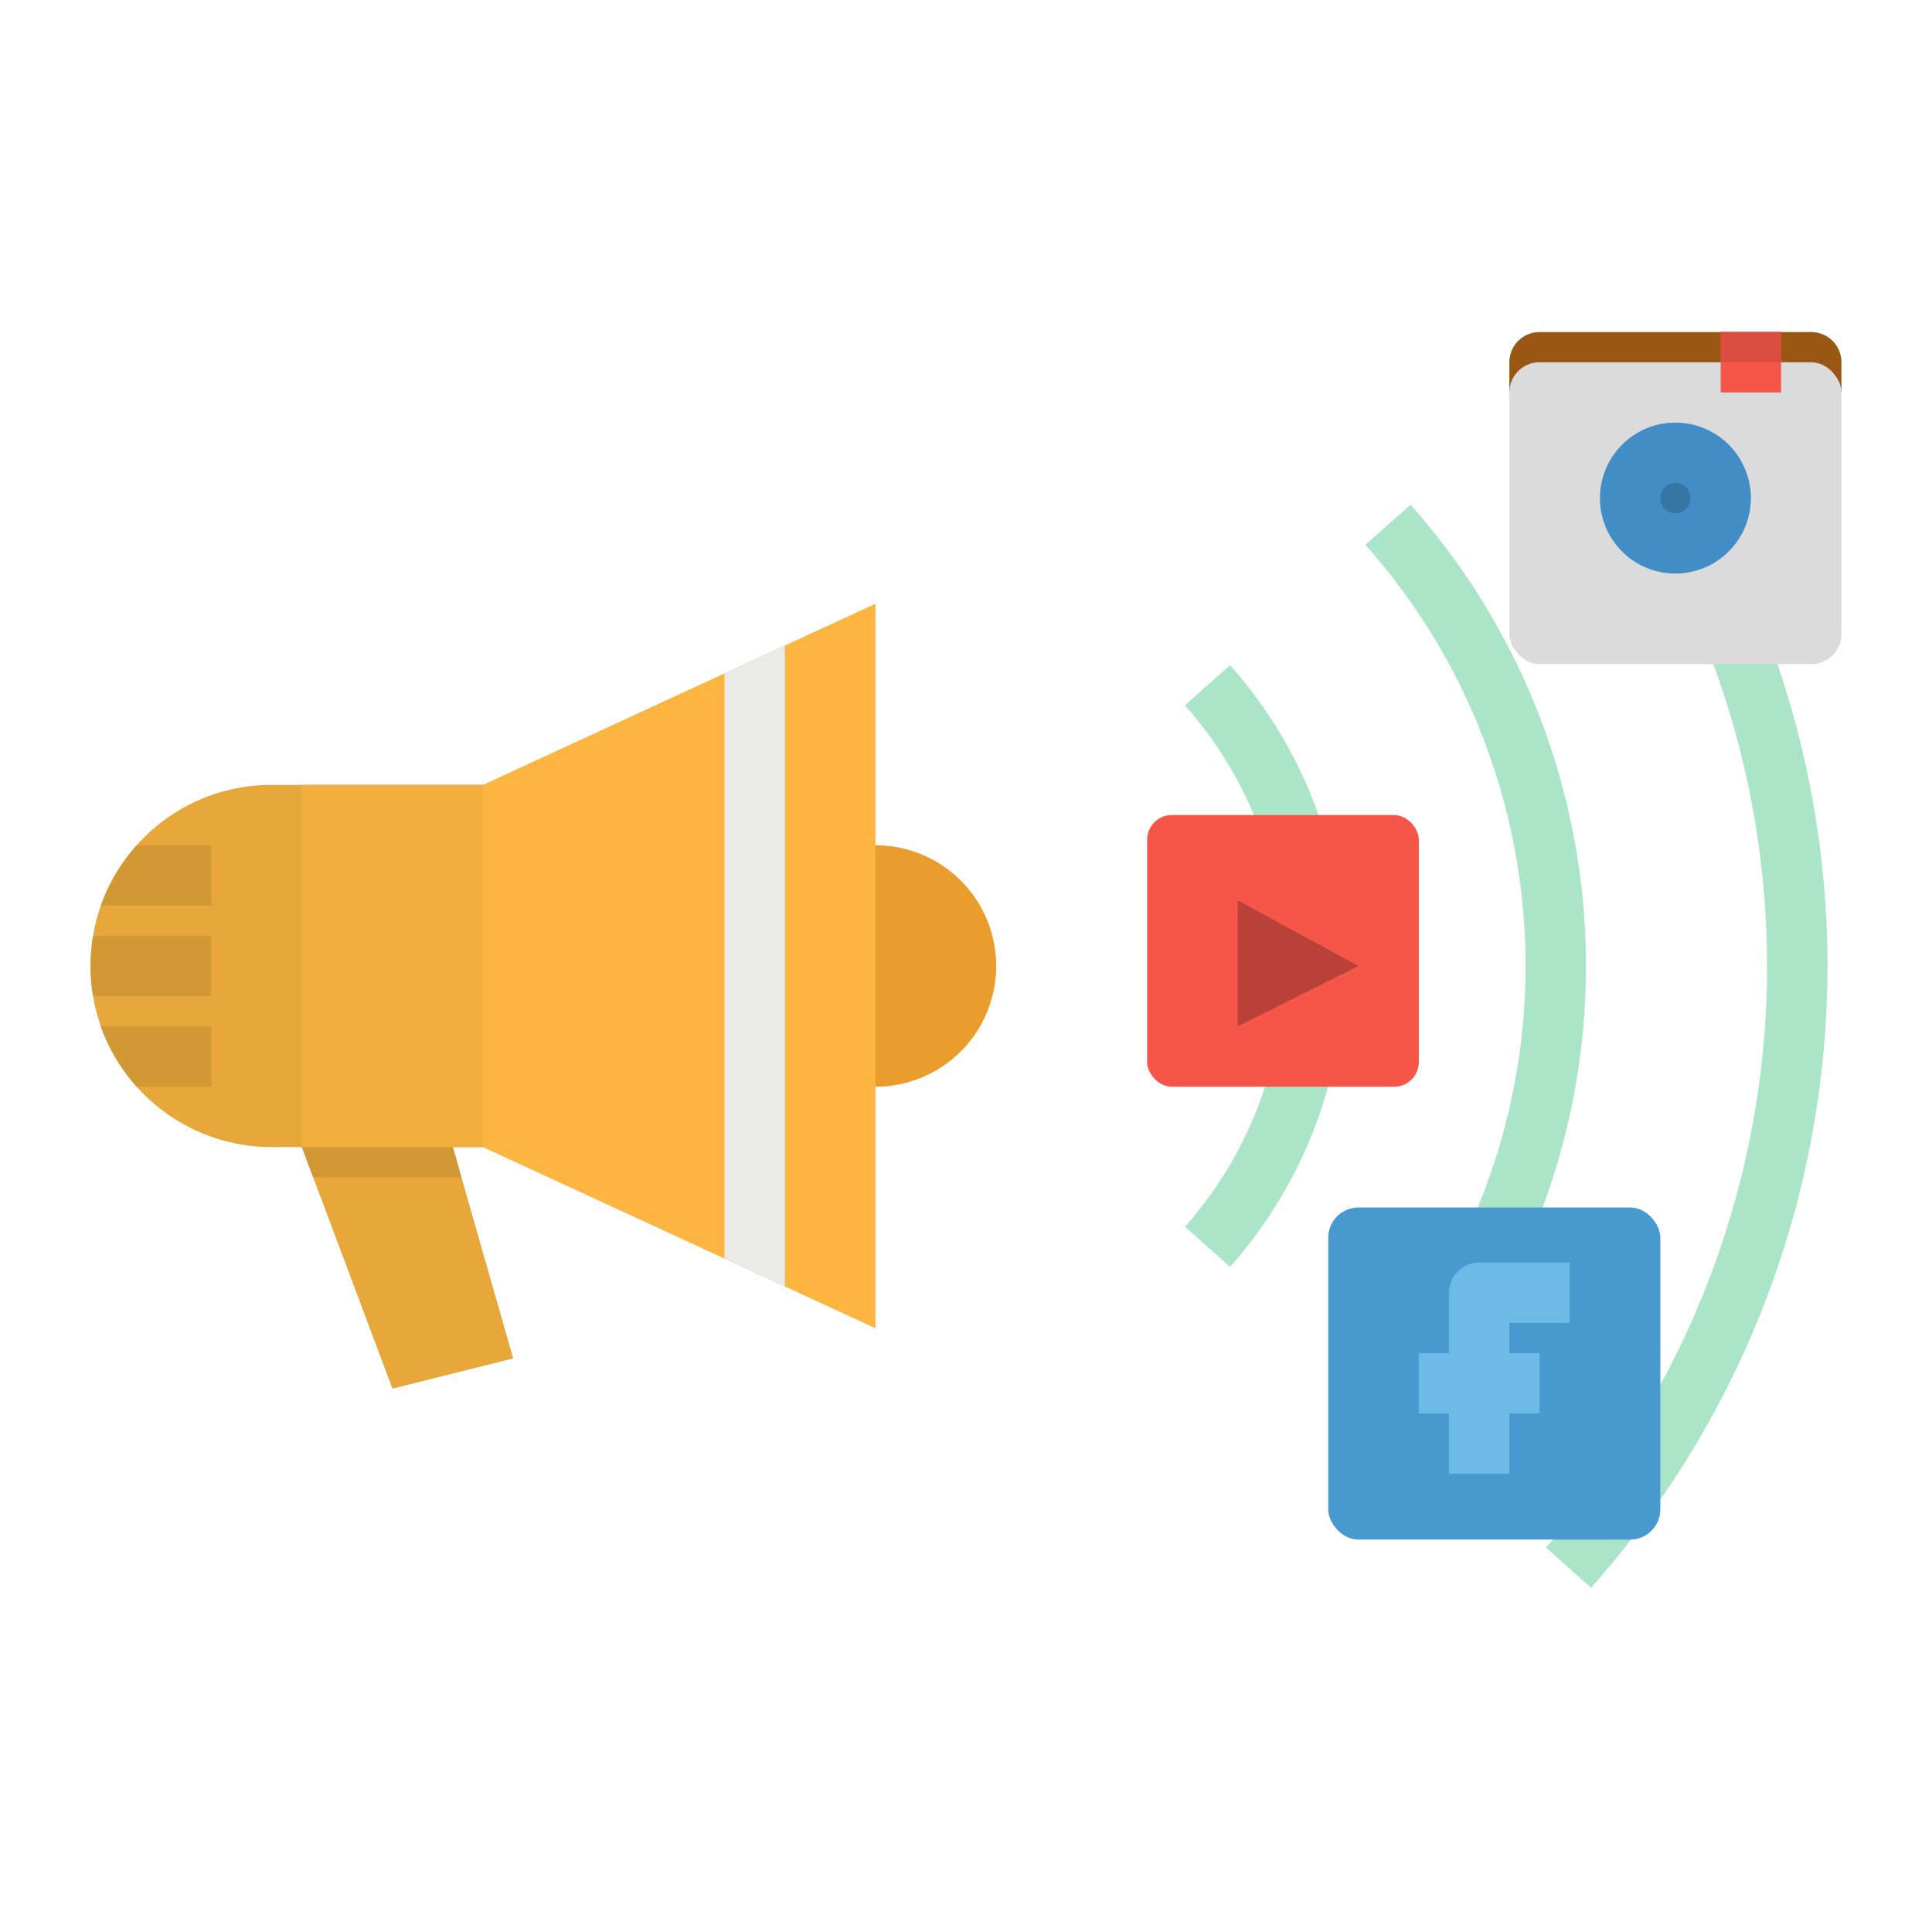 <svg height="512" viewBox="0 0 512 512" width="512" xmlns="http://www.w3.org/2000/svg"><g id="flat"><path d="m232 288h-16v-64h16a32 32 0 0 1 32 32 32 32 0 0 1 -32 32z" fill="#ea9d2d"/><g fill="#aae5c8"><path d="m421.64 420.755-11.955-10.634a231.943 231.943 0 0 0 0-308.242l11.955-10.633a247.943 247.943 0 0 1 0 329.509z"/><path d="m373.809 378.238-11.955-10.638a167.959 167.959 0 0 0 0-223.208l11.955-10.634a183.959 183.959 0 0 1 0 244.476z"/><path d="m325.978 335.721-11.956-10.634a103.971 103.971 0 0 0 0-138.174l11.956-10.634a119.975 119.975 0 0 1 0 159.442z"/></g><path d="m128 208v96h-56a48.086 48.086 0 0 1 -45.27-32 46.481 46.481 0 0 1 -2.06-8 48.1 48.1 0 0 1 0-16 46.481 46.481 0 0 1 2.06-8 47.958 47.958 0 0 1 9.5-16c.59-.66 1.2-1.31 1.83-1.94a47.813 47.813 0 0 1 33.94-14.06z" fill="#e8a73b"/><path d="m232 160v192l-24-11.08-16-7.38-64-29.54v-96l64-29.54 16-7.38z" fill="#fbb540"/><path d="m136 360-32 8-24-64 24-8 16 8 2.29 8z" fill="#e8a73b"/><path d="m80 208h48v96h-48z" fill="#f3af3e"/><path d="m56 248v16h-31.33a48.1 48.1 0 0 1 0-16z" fill="#d39836"/><path d="m56 224v16h-29.27a47.958 47.958 0 0 1 9.5-16z" fill="#d39836"/><path d="m56 272v16h-19.77a47.958 47.958 0 0 1 -9.5-16z" fill="#d39836"/><path d="m400 104v-8a8 8 0 0 1 8-8h72a8 8 0 0 1 8 8v8z" fill="#985713"/><rect fill="#dbdbdb" height="80" rx="8" width="88" x="400" y="96"/><rect fill="#4799cf" height="88" rx="8" width="88" x="352" y="320"/><rect fill="#3775a4" height="24" rx="12" width="24" x="432" y="120"/><path d="m456 88h16v16h-16z" fill="#f55648"/><path d="m456 88h16v8h-16z" fill="#dc4d41"/><rect fill="#f55648" height="72" rx="6.545" width="72" x="304" y="216"/><path d="m328 238.589v33.411l32-16z" fill="#b94137"/><path d="m416 350.589v-16h-24a8 8 0 0 0 -8 8v16h-8v16h8v16h16v-16h8v-16h-8v-8z" fill="#6cbae5"/><path d="m208 171.08v169.84l-16-7.38v-155.08z" fill="#eaeae8"/><path d="m444 152a20 20 0 1 1 20-20 20.023 20.023 0 0 1 -20 20zm0-24a4 4 0 1 0 4 4 4 4 0 0 0 -4-4z" fill="#428dc5"/><path d="m122.29 312h-39.29l-3-8h40z" fill="#d39836"/></g></svg>